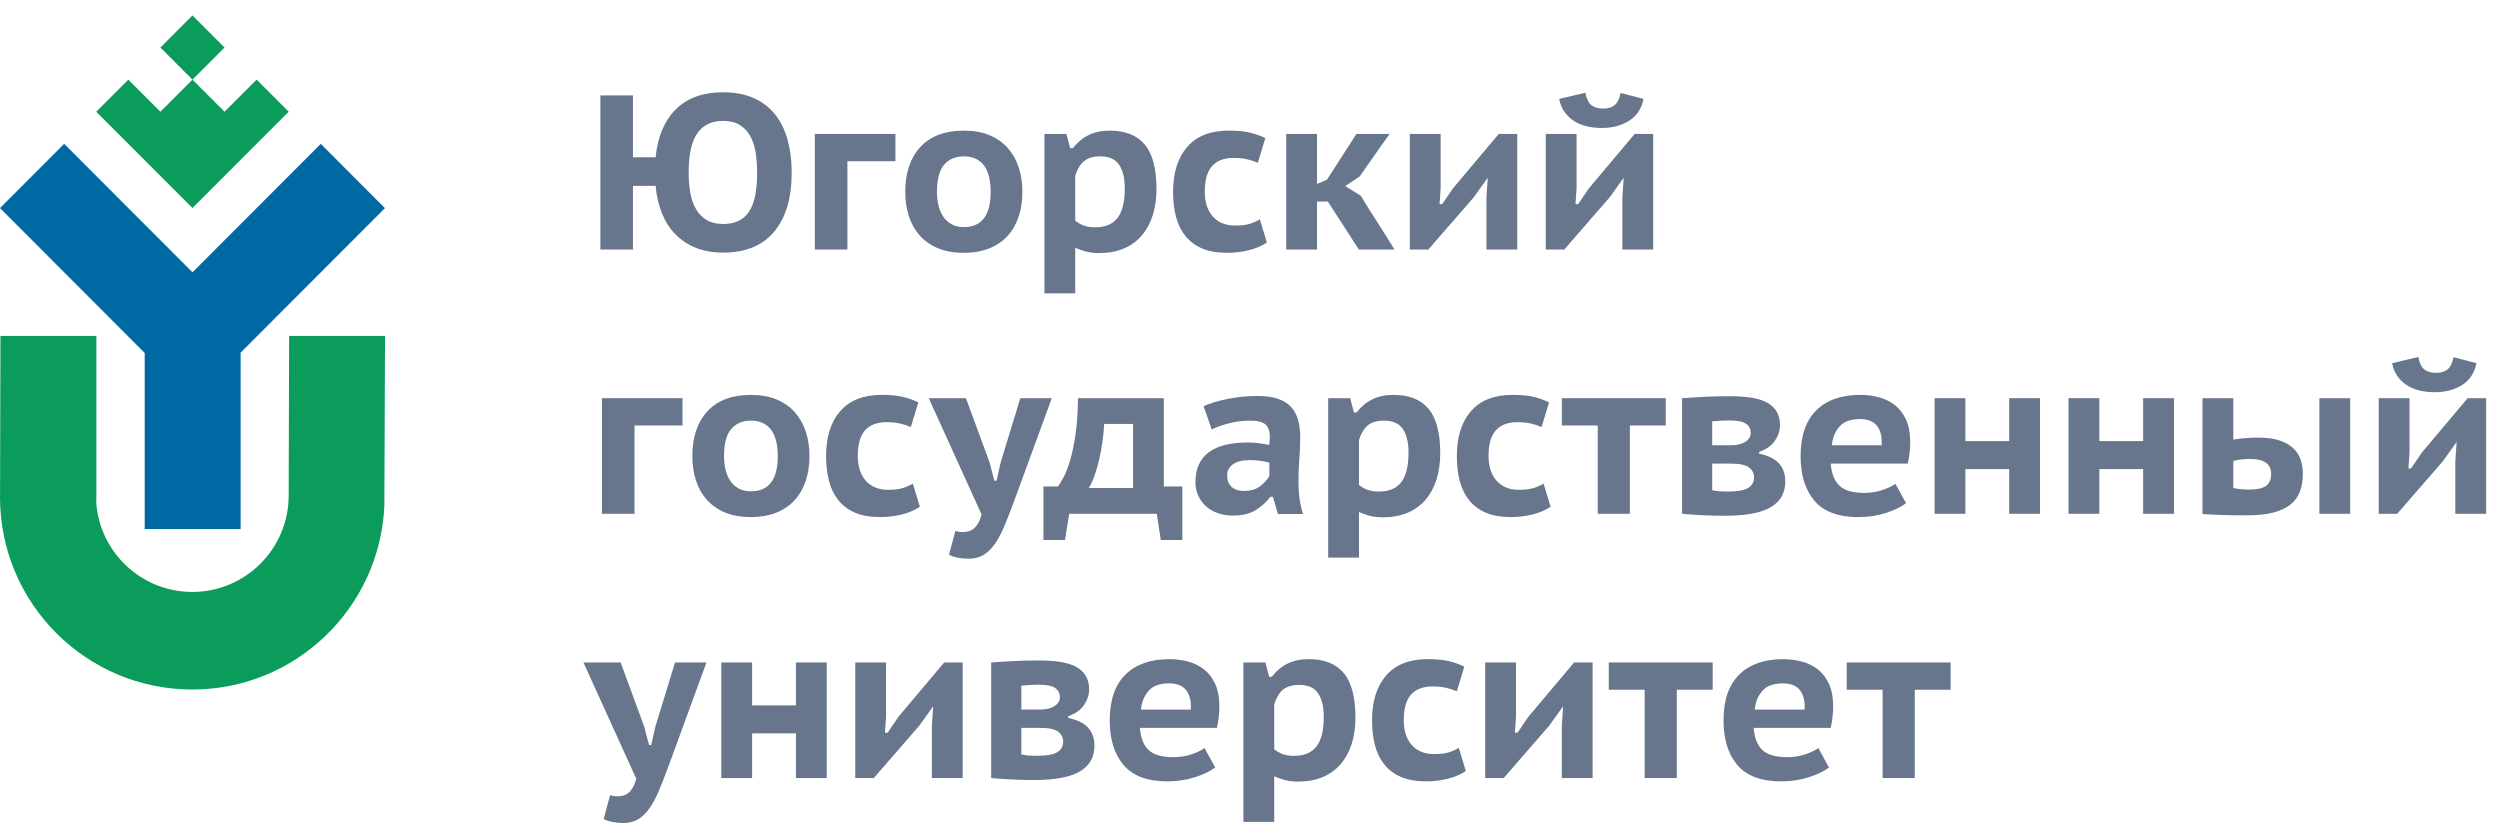<svg width="161" height="53" viewBox="0 0 161 53" fill="none" xmlns="http://www.w3.org/2000/svg">
<path d="M40.763 10.127H42.222C42.355 8.794 42.79 7.764 43.528 7.035C44.264 6.307 45.276 5.943 46.561 5.943C47.327 5.943 47.988 6.069 48.545 6.32C49.103 6.57 49.561 6.922 49.921 7.376C50.28 7.83 50.547 8.373 50.722 9.007C50.897 9.64 50.985 10.34 50.985 11.105C50.985 12.751 50.608 14.023 49.857 14.921C49.106 15.819 48.012 16.268 46.575 16.268C45.904 16.268 45.313 16.164 44.803 15.956C44.293 15.748 43.856 15.457 43.492 15.084C43.128 14.71 42.839 14.259 42.627 13.729C42.414 13.2 42.279 12.614 42.222 11.97H40.763V16.069H38.665V6.142H40.763V10.127ZM44.35 11.105C44.35 11.598 44.387 12.046 44.463 12.453C44.538 12.859 44.666 13.21 44.846 13.502C45.025 13.796 45.254 14.023 45.533 14.184C45.812 14.344 46.159 14.425 46.575 14.425C47.322 14.425 47.872 14.166 48.227 13.651C48.581 13.136 48.759 12.288 48.759 11.105C48.759 10.633 48.725 10.196 48.659 9.794C48.593 9.392 48.475 9.042 48.305 8.744C48.134 8.446 47.91 8.213 47.632 8.042C47.352 7.872 47 7.787 46.575 7.787C45.828 7.787 45.271 8.054 44.903 8.589C44.533 9.123 44.35 9.962 44.35 11.105Z" fill="#67768C"/>
<path d="M57.665 10.383H54.573V16.07H52.475V8.625H57.665V10.383Z" fill="#67768C"/>
<path d="M58.299 12.354C58.299 11.125 58.626 10.161 59.278 9.461C59.929 8.761 60.861 8.412 62.07 8.412C62.703 8.412 63.256 8.511 63.729 8.709C64.202 8.908 64.594 9.184 64.906 9.539C65.217 9.894 65.452 10.31 65.608 10.787C65.764 11.265 65.842 11.787 65.842 12.354C65.842 12.96 65.756 13.505 65.586 13.993C65.417 14.479 65.17 14.893 64.849 15.233C64.528 15.573 64.133 15.834 63.665 16.013C63.198 16.193 62.666 16.283 62.07 16.283C61.428 16.283 60.871 16.183 60.398 15.986C59.925 15.786 59.533 15.51 59.221 15.156C58.909 14.801 58.677 14.385 58.526 13.907C58.375 13.43 58.299 12.912 58.299 12.354ZM60.34 12.354C60.34 12.667 60.373 12.96 60.44 13.234C60.506 13.508 60.608 13.746 60.745 13.95C60.882 14.153 61.059 14.316 61.277 14.439C61.494 14.562 61.759 14.623 62.07 14.623C63.223 14.623 63.8 13.867 63.8 12.354C63.8 12.024 63.769 11.719 63.708 11.439C63.647 11.161 63.547 10.919 63.41 10.716C63.273 10.513 63.093 10.355 62.872 10.242C62.649 10.128 62.383 10.071 62.07 10.071C61.532 10.071 61.109 10.251 60.802 10.61C60.494 10.969 60.34 11.551 60.34 12.354Z" fill="#67768C"/>
<path d="M67.26 8.624H68.678L68.919 9.546H69.089C69.382 9.168 69.722 8.885 70.11 8.695C70.498 8.506 70.951 8.412 71.471 8.412C72.473 8.412 73.224 8.712 73.726 9.312C74.226 9.912 74.477 10.865 74.477 12.17C74.477 12.794 74.396 13.358 74.236 13.864C74.075 14.37 73.839 14.805 73.527 15.169C73.215 15.534 72.83 15.812 72.371 16.006C71.913 16.2 71.386 16.297 70.79 16.297C70.469 16.297 70.19 16.266 69.954 16.204C69.718 16.143 69.482 16.06 69.245 15.957V18.892H67.26V8.624ZM70.861 10.071C70.408 10.071 70.058 10.172 69.812 10.375C69.566 10.579 69.378 10.893 69.245 11.319V14.212C69.406 14.344 69.585 14.448 69.784 14.524C69.983 14.599 70.233 14.637 70.535 14.637C71.178 14.637 71.655 14.437 71.967 14.035C72.28 13.633 72.435 12.992 72.435 12.113C72.435 11.48 72.315 10.981 72.074 10.617C71.832 10.253 71.429 10.071 70.861 10.071Z" fill="#67768C"/>
<path d="M81.587 15.616C81.266 15.834 80.88 15.999 80.431 16.112C79.982 16.225 79.517 16.282 79.035 16.282C78.392 16.282 77.851 16.187 77.412 15.999C76.972 15.81 76.612 15.54 76.334 15.19C76.055 14.84 75.854 14.427 75.731 13.949C75.608 13.472 75.547 12.94 75.547 12.353C75.547 11.115 75.852 10.149 76.462 9.454C77.071 8.759 77.957 8.412 79.12 8.412C79.687 8.412 80.152 8.456 80.517 8.546C80.88 8.636 81.204 8.752 81.487 8.893L81.005 10.482C80.759 10.378 80.517 10.3 80.275 10.248C80.034 10.196 79.753 10.17 79.431 10.17C78.836 10.17 78.38 10.343 78.064 10.687C77.747 11.033 77.588 11.588 77.588 12.353C77.588 12.656 77.626 12.938 77.702 13.198C77.778 13.458 77.896 13.687 78.057 13.886C78.217 14.084 78.42 14.24 78.667 14.353C78.912 14.467 79.2 14.524 79.531 14.524C79.928 14.524 80.242 14.488 80.474 14.417C80.705 14.346 80.925 14.25 81.133 14.127L81.587 15.616Z" fill="#67768C"/>
<path d="M85.511 12.978H84.816V16.07H82.831V8.625H84.816V11.844L85.454 11.574L87.354 8.625H89.494C89.163 9.078 88.84 9.534 88.524 9.992C88.207 10.451 87.888 10.907 87.566 11.361L86.631 11.986L87.623 12.595C87.982 13.181 88.346 13.76 88.715 14.332C89.084 14.904 89.447 15.484 89.807 16.07H87.51L85.511 12.978Z" fill="#67768C"/>
<path d="M95.727 12.709L95.812 11.446L94.919 12.695L91.984 16.07H90.793V8.625H92.778V12.127L92.707 13.148H92.877C92.99 12.988 93.106 12.817 93.225 12.638C93.343 12.458 93.458 12.288 93.572 12.127L96.52 8.625H97.712V16.07H95.727V12.709Z" fill="#67768C"/>
<path d="M104.481 12.709L104.566 11.447L103.673 12.695L100.738 16.07H99.547V8.625H101.532V12.127L101.461 13.148H101.631C101.745 12.988 101.86 12.817 101.978 12.638C102.096 12.458 102.212 12.288 102.326 12.127L105.274 8.625H106.465V16.07H104.481V12.709ZM102.099 5.972C102.175 6.369 102.307 6.638 102.496 6.78C102.685 6.922 102.93 6.993 103.233 6.993C103.545 6.993 103.793 6.92 103.977 6.774C104.162 6.626 104.291 6.365 104.367 5.987L105.842 6.369C105.719 6.993 105.412 7.461 104.92 7.773C104.429 8.085 103.843 8.241 103.162 8.241C102.832 8.241 102.517 8.208 102.219 8.142C101.921 8.076 101.65 7.967 101.405 7.816C101.158 7.665 100.948 7.471 100.773 7.235C100.598 6.998 100.478 6.709 100.412 6.369L102.099 5.972Z" fill="#67768C"/>
<path d="M43.953 27.401H40.862V33.088H38.763V25.642H43.953V27.401Z" fill="#67768C"/>
<path d="M44.587 29.372C44.587 28.143 44.913 27.179 45.566 26.479C46.217 25.779 47.149 25.43 48.358 25.43C48.991 25.43 49.544 25.529 50.017 25.727C50.49 25.926 50.882 26.202 51.194 26.557C51.505 26.912 51.74 27.328 51.896 27.805C52.052 28.283 52.13 28.805 52.13 29.372C52.13 29.978 52.044 30.523 51.874 31.01C51.705 31.498 51.458 31.911 51.137 32.251C50.816 32.591 50.42 32.852 49.953 33.031C49.486 33.211 48.954 33.3 48.358 33.3C47.715 33.3 47.158 33.201 46.686 33.003C46.213 32.804 45.821 32.528 45.509 32.173C45.197 31.819 44.965 31.403 44.814 30.925C44.663 30.448 44.587 29.93 44.587 29.372ZM46.629 29.372C46.629 29.684 46.661 29.978 46.728 30.252C46.794 30.526 46.896 30.765 47.033 30.968C47.17 31.172 47.347 31.334 47.564 31.457C47.782 31.58 48.047 31.641 48.358 31.641C49.511 31.641 50.088 30.886 50.088 29.372C50.088 29.041 50.057 28.736 49.996 28.457C49.934 28.179 49.835 27.937 49.698 27.734C49.561 27.531 49.381 27.373 49.16 27.26C48.937 27.146 48.671 27.089 48.358 27.089C47.82 27.089 47.397 27.269 47.089 27.628C46.782 27.987 46.629 28.569 46.629 29.372Z" fill="#67768C"/>
<path d="M59.239 32.635C58.919 32.852 58.533 33.017 58.084 33.131C57.635 33.243 57.169 33.3 56.688 33.3C56.044 33.3 55.504 33.205 55.065 33.017C54.625 32.827 54.265 32.559 53.987 32.209C53.708 31.859 53.506 31.445 53.384 30.968C53.261 30.49 53.2 29.958 53.2 29.372C53.2 28.134 53.505 27.167 54.114 26.472C54.724 25.777 55.61 25.43 56.773 25.43C57.34 25.43 57.805 25.474 58.169 25.564C58.533 25.654 58.856 25.77 59.14 25.912L58.658 27.5C58.412 27.396 58.169 27.319 57.928 27.266C57.687 27.214 57.406 27.188 57.084 27.188C56.489 27.188 56.032 27.361 55.716 27.706C55.4 28.052 55.241 28.607 55.241 29.372C55.241 29.675 55.278 29.956 55.355 30.216C55.43 30.476 55.549 30.705 55.709 30.904C55.87 31.102 56.073 31.258 56.319 31.372C56.564 31.486 56.852 31.543 57.184 31.543C57.58 31.543 57.895 31.506 58.126 31.435C58.358 31.365 58.577 31.268 58.786 31.145L59.239 32.635Z" fill="#67768C"/>
<path d="M63.724 29.769L64.036 30.96H64.177L64.446 29.769L65.709 25.643H67.736L65.269 32.38C65.061 32.937 64.865 33.438 64.681 33.882C64.497 34.327 64.295 34.704 64.078 35.017C63.86 35.329 63.618 35.567 63.348 35.733C63.078 35.898 62.76 35.982 62.391 35.982C62.145 35.982 61.911 35.96 61.689 35.917C61.467 35.875 61.276 35.811 61.115 35.726L61.526 34.194C61.668 34.241 61.814 34.265 61.965 34.265C62.098 34.265 62.226 34.251 62.348 34.222C62.471 34.194 62.585 34.14 62.689 34.059C62.792 33.979 62.889 33.865 62.98 33.719C63.069 33.572 63.147 33.377 63.213 33.131L59.811 25.643H62.207L63.724 29.769Z" fill="#67768C"/>
<path d="M76.142 34.775H74.753L74.498 33.088H68.855L68.587 34.775H67.197V31.329H68.133C68.218 31.217 68.333 31.027 68.48 30.762C68.626 30.498 68.769 30.138 68.905 29.684C69.042 29.231 69.16 28.671 69.26 28.004C69.359 27.337 69.413 26.55 69.423 25.643H74.952V31.329H76.142V34.775ZM72.967 31.429V27.302H71.11C71.091 27.671 71.053 28.054 70.996 28.45C70.939 28.848 70.869 29.231 70.784 29.6C70.699 29.968 70.6 30.313 70.486 30.635C70.373 30.956 70.25 31.221 70.117 31.429H72.967Z" fill="#67768C"/>
<path d="M77.51 26.154C77.936 25.965 78.458 25.809 79.077 25.686C79.696 25.563 80.336 25.501 80.998 25.501C81.518 25.501 81.955 25.563 82.309 25.686C82.664 25.809 82.945 25.986 83.153 26.217C83.36 26.45 83.51 26.728 83.6 27.054C83.689 27.38 83.734 27.742 83.734 28.139C83.734 28.621 83.715 29.099 83.677 29.572C83.64 30.044 83.621 30.545 83.621 31.075C83.621 31.434 83.645 31.784 83.692 32.125C83.739 32.465 83.815 32.791 83.918 33.103H82.302L81.976 31.996H81.806C81.561 32.328 81.248 32.612 80.871 32.847C80.493 33.084 80.006 33.202 79.41 33.202C79.051 33.202 78.723 33.15 78.425 33.046C78.127 32.942 77.872 32.793 77.659 32.6C77.447 32.406 77.281 32.177 77.163 31.912C77.045 31.646 76.986 31.358 76.986 31.046C76.986 30.205 77.267 29.57 77.829 29.139C78.392 28.709 79.245 28.494 80.389 28.494C80.653 28.494 80.917 28.516 81.182 28.558C81.447 28.6 81.631 28.631 81.735 28.651C81.763 28.451 81.778 28.281 81.778 28.139C81.778 27.78 81.688 27.515 81.508 27.345C81.328 27.174 80.992 27.09 80.502 27.09C80.048 27.09 79.606 27.145 79.176 27.253C78.746 27.361 78.366 27.496 78.035 27.657L77.51 26.154ZM80.105 31.614C80.548 31.614 80.904 31.51 81.168 31.301C81.432 31.094 81.626 30.876 81.749 30.649V29.799C81.702 29.779 81.629 29.761 81.529 29.742C81.431 29.723 81.322 29.704 81.203 29.685C81.085 29.666 80.968 29.652 80.849 29.642C80.731 29.633 80.624 29.628 80.53 29.628C80.02 29.628 79.641 29.72 79.396 29.905C79.15 30.089 79.027 30.319 79.027 30.593C79.027 30.933 79.124 31.188 79.318 31.358C79.511 31.528 79.774 31.614 80.105 31.614Z" fill="#67768C"/>
<path d="M85.535 25.642H86.952L87.194 26.564H87.364C87.656 26.186 87.997 25.903 88.384 25.713C88.772 25.524 89.225 25.43 89.745 25.43C90.748 25.43 91.498 25.73 92 26.33C92.501 26.931 92.751 27.883 92.751 29.188C92.751 29.812 92.67 30.377 92.51 30.882C92.349 31.388 92.113 31.824 91.801 32.188C91.489 32.552 91.104 32.83 90.645 33.024C90.187 33.217 89.66 33.315 89.065 33.315C88.743 33.315 88.464 33.284 88.228 33.223C87.991 33.161 87.755 33.078 87.519 32.975V35.91H85.535V25.642ZM89.135 27.089C88.682 27.089 88.332 27.19 88.087 27.393C87.84 27.598 87.652 27.912 87.519 28.337V31.23C87.68 31.363 87.859 31.467 88.058 31.542C88.256 31.617 88.507 31.656 88.809 31.656C89.452 31.656 89.93 31.455 90.242 31.053C90.553 30.651 90.709 30.01 90.709 29.131C90.709 28.497 90.589 27.999 90.348 27.635C90.107 27.271 89.703 27.089 89.135 27.089Z" fill="#67768C"/>
<path d="M99.86 32.635C99.539 32.852 99.154 33.017 98.705 33.131C98.255 33.243 97.79 33.3 97.308 33.3C96.666 33.3 96.125 33.205 95.686 33.017C95.246 32.827 94.886 32.559 94.608 32.209C94.329 31.859 94.128 31.445 94.005 30.968C93.882 30.49 93.821 29.958 93.821 29.372C93.821 28.134 94.126 27.167 94.735 26.472C95.344 25.777 96.231 25.43 97.393 25.43C97.96 25.43 98.426 25.474 98.79 25.564C99.154 25.654 99.478 25.77 99.761 25.912L99.279 27.5C99.033 27.396 98.79 27.319 98.549 27.266C98.308 27.214 98.027 27.188 97.705 27.188C97.11 27.188 96.653 27.361 96.338 27.706C96.02 28.052 95.862 28.607 95.862 29.372C95.862 29.675 95.9 29.956 95.976 30.216C96.052 30.476 96.17 30.705 96.33 30.904C96.49 31.102 96.693 31.258 96.94 31.372C97.185 31.486 97.474 31.543 97.805 31.543C98.201 31.543 98.516 31.506 98.747 31.435C98.979 31.365 99.198 31.268 99.407 31.145L99.86 32.635Z" fill="#67768C"/>
<path d="M107.275 27.401H104.964V33.088H102.894V27.401H100.583V25.642H107.275V27.401Z" fill="#67768C"/>
<path d="M108.324 25.643C108.711 25.614 109.164 25.586 109.684 25.557C110.205 25.529 110.776 25.515 111.4 25.515C112.572 25.515 113.404 25.671 113.895 25.983C114.387 26.294 114.632 26.758 114.632 27.373C114.632 27.723 114.524 28.058 114.306 28.379C114.089 28.701 113.748 28.943 113.286 29.103V29.217C113.872 29.339 114.299 29.549 114.569 29.848C114.838 30.145 114.973 30.531 114.973 31.003C114.973 31.741 114.661 32.294 114.037 32.663C113.413 33.031 112.421 33.216 111.06 33.216C110.615 33.216 110.145 33.204 109.65 33.18C109.153 33.157 108.711 33.126 108.324 33.088V25.643ZM111.471 28.677C111.849 28.677 112.156 28.605 112.393 28.458C112.629 28.312 112.747 28.12 112.747 27.884C112.747 27.628 112.645 27.429 112.442 27.288C112.239 27.146 111.873 27.075 111.343 27.075C111.155 27.075 110.998 27.08 110.876 27.089C110.752 27.098 110.639 27.108 110.535 27.118C110.497 27.118 110.45 27.12 110.394 27.125C110.337 27.129 110.294 27.132 110.266 27.132V28.677H111.471ZM110.266 31.571C110.455 31.609 110.618 31.632 110.755 31.641C110.892 31.651 111.055 31.656 111.244 31.656C111.887 31.656 112.333 31.577 112.584 31.422C112.834 31.266 112.96 31.041 112.96 30.748C112.96 30.483 112.851 30.268 112.634 30.103C112.416 29.938 112.019 29.855 111.443 29.855H110.266V31.571Z" fill="#67768C"/>
<path d="M122.749 32.407C122.427 32.653 121.991 32.863 121.438 33.038C120.884 33.213 120.292 33.301 119.658 33.301C118.382 33.301 117.447 32.952 116.851 32.251C116.256 31.552 115.958 30.592 115.958 29.372C115.958 28.078 116.293 27.096 116.965 26.43C117.636 25.763 118.581 25.43 119.8 25.43C120.197 25.43 120.589 25.479 120.977 25.578C121.364 25.678 121.709 25.843 122.012 26.075C122.314 26.306 122.558 26.618 122.742 27.011C122.926 27.404 123.018 27.888 123.018 28.464C123.018 28.663 123.007 28.881 122.983 29.117C122.959 29.353 122.919 29.599 122.862 29.855H117.9C117.948 30.498 118.134 30.972 118.46 31.279C118.786 31.587 119.318 31.74 120.055 31.74C120.5 31.74 120.899 31.677 121.253 31.549C121.607 31.422 121.879 31.292 122.068 31.159L122.749 32.407ZM119.772 26.989C119.186 26.989 118.751 27.148 118.468 27.464C118.184 27.782 118.018 28.186 117.971 28.677H121.175C121.213 28.157 121.119 27.746 120.892 27.443C120.665 27.141 120.291 26.989 119.772 26.989Z" fill="#67768C"/>
<path d="M129.392 30.209H126.571V33.088H124.587V25.643H126.571V28.407H129.392V25.643H131.377V33.088H129.392V30.209Z" fill="#67768C"/>
<path d="M138.019 30.209H135.198V33.088H133.213V25.643H135.198V28.407H138.019V25.643H140.004V33.088H138.019V30.209Z" fill="#67768C"/>
<path d="M143.824 28.309C144.116 28.261 144.407 28.228 144.696 28.209C144.984 28.19 145.227 28.181 145.426 28.181C145.965 28.181 146.416 28.24 146.78 28.358C147.143 28.476 147.439 28.64 147.666 28.847C147.893 29.056 148.055 29.301 148.155 29.585C148.254 29.869 148.304 30.172 148.304 30.493C148.304 30.938 148.24 31.327 148.112 31.663C147.985 31.999 147.777 32.279 147.489 32.506C147.2 32.733 146.827 32.904 146.369 33.018C145.91 33.131 145.35 33.188 144.689 33.188C144.065 33.188 143.528 33.18 143.079 33.166C142.63 33.152 142.217 33.131 141.839 33.102V25.643H143.824V28.309ZM143.824 31.429C144.003 31.467 144.18 31.493 144.355 31.507C144.53 31.521 144.693 31.527 144.845 31.527C145.355 31.527 145.719 31.448 145.936 31.287C146.154 31.127 146.262 30.867 146.262 30.507C146.262 30.205 146.154 29.971 145.936 29.805C145.719 29.64 145.374 29.557 144.901 29.557C144.505 29.557 144.145 29.6 143.824 29.685V31.429ZM149.367 25.643H151.352V33.089H149.367V25.643Z" fill="#67768C"/>
<path d="M158.122 29.727L158.207 28.465L157.314 29.713L154.379 33.088H153.188V25.643H155.173V29.145L155.102 30.166H155.272C155.386 30.006 155.501 29.836 155.619 29.657C155.737 29.477 155.854 29.307 155.967 29.145L158.915 25.643H160.107V33.088H158.122V29.727ZM155.74 22.99C155.816 23.388 155.948 23.657 156.136 23.799C156.326 23.941 156.571 24.012 156.875 24.012C157.186 24.012 157.434 23.938 157.619 23.792C157.803 23.645 157.932 23.383 158.008 23.005L159.483 23.388C159.36 24.012 159.053 24.479 158.561 24.791C158.07 25.104 157.484 25.259 156.803 25.259C156.472 25.259 156.158 25.226 155.86 25.16C155.562 25.094 155.291 24.985 155.046 24.834C154.8 24.683 154.589 24.489 154.414 24.253C154.239 24.016 154.119 23.728 154.053 23.388L155.74 22.99Z" fill="#67768C"/>
<path d="M41.485 46.788L41.798 47.979H41.939L42.208 46.788L43.471 42.661H45.497L43.031 49.398C42.823 49.957 42.627 50.457 42.443 50.902C42.258 51.346 42.057 51.723 41.84 52.036C41.622 52.348 41.38 52.586 41.11 52.753C40.84 52.917 40.522 53 40.153 53C39.907 53 39.673 52.979 39.452 52.936C39.229 52.893 39.038 52.83 38.877 52.744L39.288 51.213C39.43 51.261 39.576 51.284 39.727 51.284C39.859 51.284 39.988 51.271 40.11 51.242C40.233 51.213 40.347 51.159 40.451 51.078C40.554 50.999 40.651 50.885 40.741 50.738C40.831 50.592 40.909 50.396 40.975 50.15L37.573 42.661H39.969L41.485 46.788Z" fill="#67768C"/>
<path d="M51.258 47.227H48.436V50.108H46.451V42.662H48.436V45.427H51.258V42.662H53.242V50.108H51.258V47.227Z" fill="#67768C"/>
<path d="M60.012 46.746L60.097 45.484L59.204 46.732L56.269 50.108H55.079V42.662H57.063V46.164L56.992 47.185H57.163C57.276 47.025 57.391 46.854 57.51 46.675C57.628 46.495 57.744 46.326 57.857 46.164L60.806 42.662H61.997V50.108H60.012V46.746Z" fill="#67768C"/>
<path d="M63.832 42.661C64.22 42.633 64.673 42.604 65.193 42.576C65.713 42.547 66.285 42.533 66.909 42.533C68.081 42.533 68.912 42.689 69.404 43.001C69.895 43.313 70.141 43.777 70.141 44.391C70.141 44.741 70.032 45.077 69.815 45.398C69.597 45.72 69.257 45.961 68.795 46.122V46.235C69.38 46.358 69.808 46.568 70.077 46.866C70.346 47.164 70.482 47.549 70.482 48.021C70.482 48.76 70.169 49.312 69.546 49.681C68.922 50.05 67.929 50.234 66.568 50.234C66.124 50.234 65.653 50.222 65.158 50.198C64.662 50.175 64.22 50.144 63.832 50.107V42.661ZM66.98 45.696C67.358 45.696 67.665 45.623 67.901 45.476C68.137 45.33 68.255 45.139 68.255 44.902C68.255 44.646 68.154 44.447 67.951 44.306C67.748 44.164 67.381 44.094 66.852 44.094C66.663 44.094 66.507 44.098 66.384 44.108C66.261 44.118 66.148 44.126 66.044 44.136C66.006 44.136 65.959 44.138 65.902 44.143C65.846 44.147 65.803 44.15 65.774 44.15V45.696H66.98ZM65.774 48.59C65.963 48.627 66.126 48.65 66.264 48.66C66.401 48.669 66.564 48.674 66.752 48.674C67.395 48.674 67.842 48.596 68.093 48.44C68.343 48.284 68.468 48.059 68.468 47.767C68.468 47.502 68.359 47.287 68.142 47.121C67.925 46.956 67.527 46.874 66.951 46.874H65.774V48.59Z" fill="#67768C"/>
<path d="M78.258 49.426C77.936 49.672 77.499 49.883 76.947 50.057C76.393 50.233 75.8 50.32 75.166 50.32C73.891 50.32 72.955 49.971 72.36 49.27C71.764 48.571 71.467 47.611 71.467 46.391C71.467 45.097 71.802 44.115 72.473 43.448C73.144 42.782 74.089 42.449 75.309 42.449C75.706 42.449 76.097 42.499 76.485 42.597C76.873 42.697 77.218 42.863 77.52 43.094C77.823 43.326 78.066 43.637 78.25 44.03C78.435 44.422 78.527 44.907 78.527 45.484C78.527 45.683 78.515 45.9 78.492 46.137C78.468 46.373 78.428 46.618 78.371 46.874H73.409C73.456 47.517 73.642 47.992 73.969 48.3C74.295 48.607 74.827 48.761 75.564 48.761C76.008 48.761 76.407 48.696 76.762 48.569C77.116 48.441 77.388 48.311 77.577 48.179L78.258 49.426ZM75.28 44.009C74.695 44.009 74.26 44.167 73.976 44.484C73.693 44.802 73.527 45.206 73.48 45.697H76.684C76.721 45.176 76.628 44.766 76.4 44.462C76.173 44.16 75.8 44.009 75.28 44.009Z" fill="#67768C"/>
<path d="M80.075 42.661H81.493L81.733 43.583H81.904C82.196 43.205 82.537 42.921 82.924 42.733C83.312 42.543 83.765 42.449 84.286 42.449C85.287 42.449 86.038 42.749 86.54 43.349C87.04 43.95 87.291 44.903 87.291 46.206C87.291 46.831 87.21 47.396 87.05 47.902C86.889 48.408 86.653 48.842 86.341 49.207C86.029 49.571 85.644 49.849 85.186 50.044C84.727 50.237 84.201 50.334 83.605 50.334C83.284 50.334 83.004 50.304 82.768 50.242C82.532 50.18 82.296 50.098 82.059 49.994V52.929H80.075V42.661ZM83.675 44.108C83.222 44.108 82.872 44.21 82.627 44.413C82.381 44.616 82.192 44.931 82.059 45.356V48.248C82.221 48.382 82.399 48.485 82.598 48.561C82.797 48.636 83.047 48.675 83.35 48.675C83.992 48.675 84.469 48.474 84.781 48.072C85.094 47.67 85.25 47.03 85.25 46.151C85.25 45.517 85.129 45.018 84.888 44.655C84.647 44.291 84.243 44.108 83.675 44.108Z" fill="#67768C"/>
<path d="M94.4 49.653C94.08 49.871 93.695 50.037 93.245 50.149C92.796 50.263 92.331 50.32 91.849 50.32C91.206 50.32 90.665 50.225 90.226 50.037C89.786 49.848 89.427 49.578 89.148 49.228C88.87 48.878 88.668 48.465 88.546 47.987C88.423 47.51 88.361 46.979 88.361 46.391C88.361 45.153 88.666 44.187 89.276 43.492C89.885 42.797 90.771 42.449 91.934 42.449C92.501 42.449 92.966 42.493 93.331 42.584C93.695 42.673 94.018 42.789 94.302 42.931L93.819 44.52C93.574 44.416 93.331 44.338 93.089 44.285C92.848 44.234 92.567 44.208 92.246 44.208C91.65 44.208 91.194 44.38 90.878 44.726C90.561 45.071 90.402 45.627 90.402 46.391C90.402 46.694 90.44 46.975 90.516 47.235C90.592 47.496 90.71 47.725 90.871 47.924C91.031 48.121 91.234 48.278 91.481 48.391C91.726 48.505 92.014 48.562 92.345 48.562C92.742 48.562 93.056 48.525 93.288 48.455C93.519 48.385 93.739 48.288 93.948 48.164L94.4 49.653Z" fill="#67768C"/>
<path d="M100.579 46.746L100.664 45.484L99.771 46.732L96.836 50.108H95.646V42.662H97.63V46.164L97.559 47.185H97.73C97.843 47.025 97.959 46.854 98.077 46.675C98.195 46.495 98.311 46.326 98.424 46.164L101.373 42.662H102.564V50.108H100.579V46.746Z" fill="#67768C"/>
<path d="M110.297 44.42H107.986V50.107H105.916V44.42H103.605V42.662H110.297V44.42Z" fill="#67768C"/>
<path d="M117.785 49.426C117.464 49.672 117.027 49.883 116.474 50.057C115.921 50.233 115.328 50.32 114.694 50.32C113.419 50.32 112.483 49.971 111.888 49.27C111.292 48.571 110.995 47.611 110.995 46.391C110.995 45.097 111.33 44.115 112.001 43.448C112.672 42.782 113.618 42.449 114.836 42.449C115.234 42.449 115.626 42.499 116.013 42.597C116.401 42.697 116.746 42.863 117.048 43.094C117.351 43.326 117.594 43.637 117.778 44.03C117.962 44.422 118.055 44.907 118.055 45.484C118.055 45.683 118.043 45.9 118.019 46.137C117.996 46.373 117.956 46.618 117.899 46.874H112.937C112.984 47.517 113.17 47.992 113.497 48.3C113.823 48.607 114.355 48.761 115.092 48.761C115.536 48.761 115.936 48.696 116.289 48.569C116.644 48.441 116.915 48.311 117.105 48.179L117.785 49.426ZM114.808 44.009C114.222 44.009 113.787 44.167 113.504 44.484C113.221 44.802 113.055 45.206 113.008 45.697H116.212C116.249 45.176 116.155 44.766 115.928 44.462C115.701 44.16 115.328 44.009 114.808 44.009Z" fill="#67768C"/>
<path d="M125.621 44.42H123.31V50.107H121.24V44.42H118.929V42.662H125.621V44.42Z" fill="#67768C"/>
<path d="M24.797 21.632H18.619L18.591 31.909C18.591 35.339 15.812 38.12 12.384 38.12C9.096 38.12 6.406 35.56 6.193 32.322H6.206V21.632H0.029L0.003 31.909C0.003 31.943 0 31.977 0 32.012C0 38.856 5.545 44.405 12.384 44.405C19.034 44.405 24.458 39.16 24.753 32.578L24.797 21.632Z" fill="#0B9C5B"/>
<path d="M24.789 13.404L20.658 9.266L12.397 17.538L4.132 9.263L0 13.4L9.319 22.73V34.069H15.496V22.709L24.789 13.404Z" fill="#0068A3"/>
<path d="M10.329 3.061L12.394 0.994L14.46 3.061L12.394 5.128L14.46 7.195L16.526 5.128L18.592 7.195L12.394 13.397L6.197 7.195L8.263 5.128L10.329 7.195L12.394 5.128L10.329 3.061Z" fill="#0B9C5B"/>
</svg>

